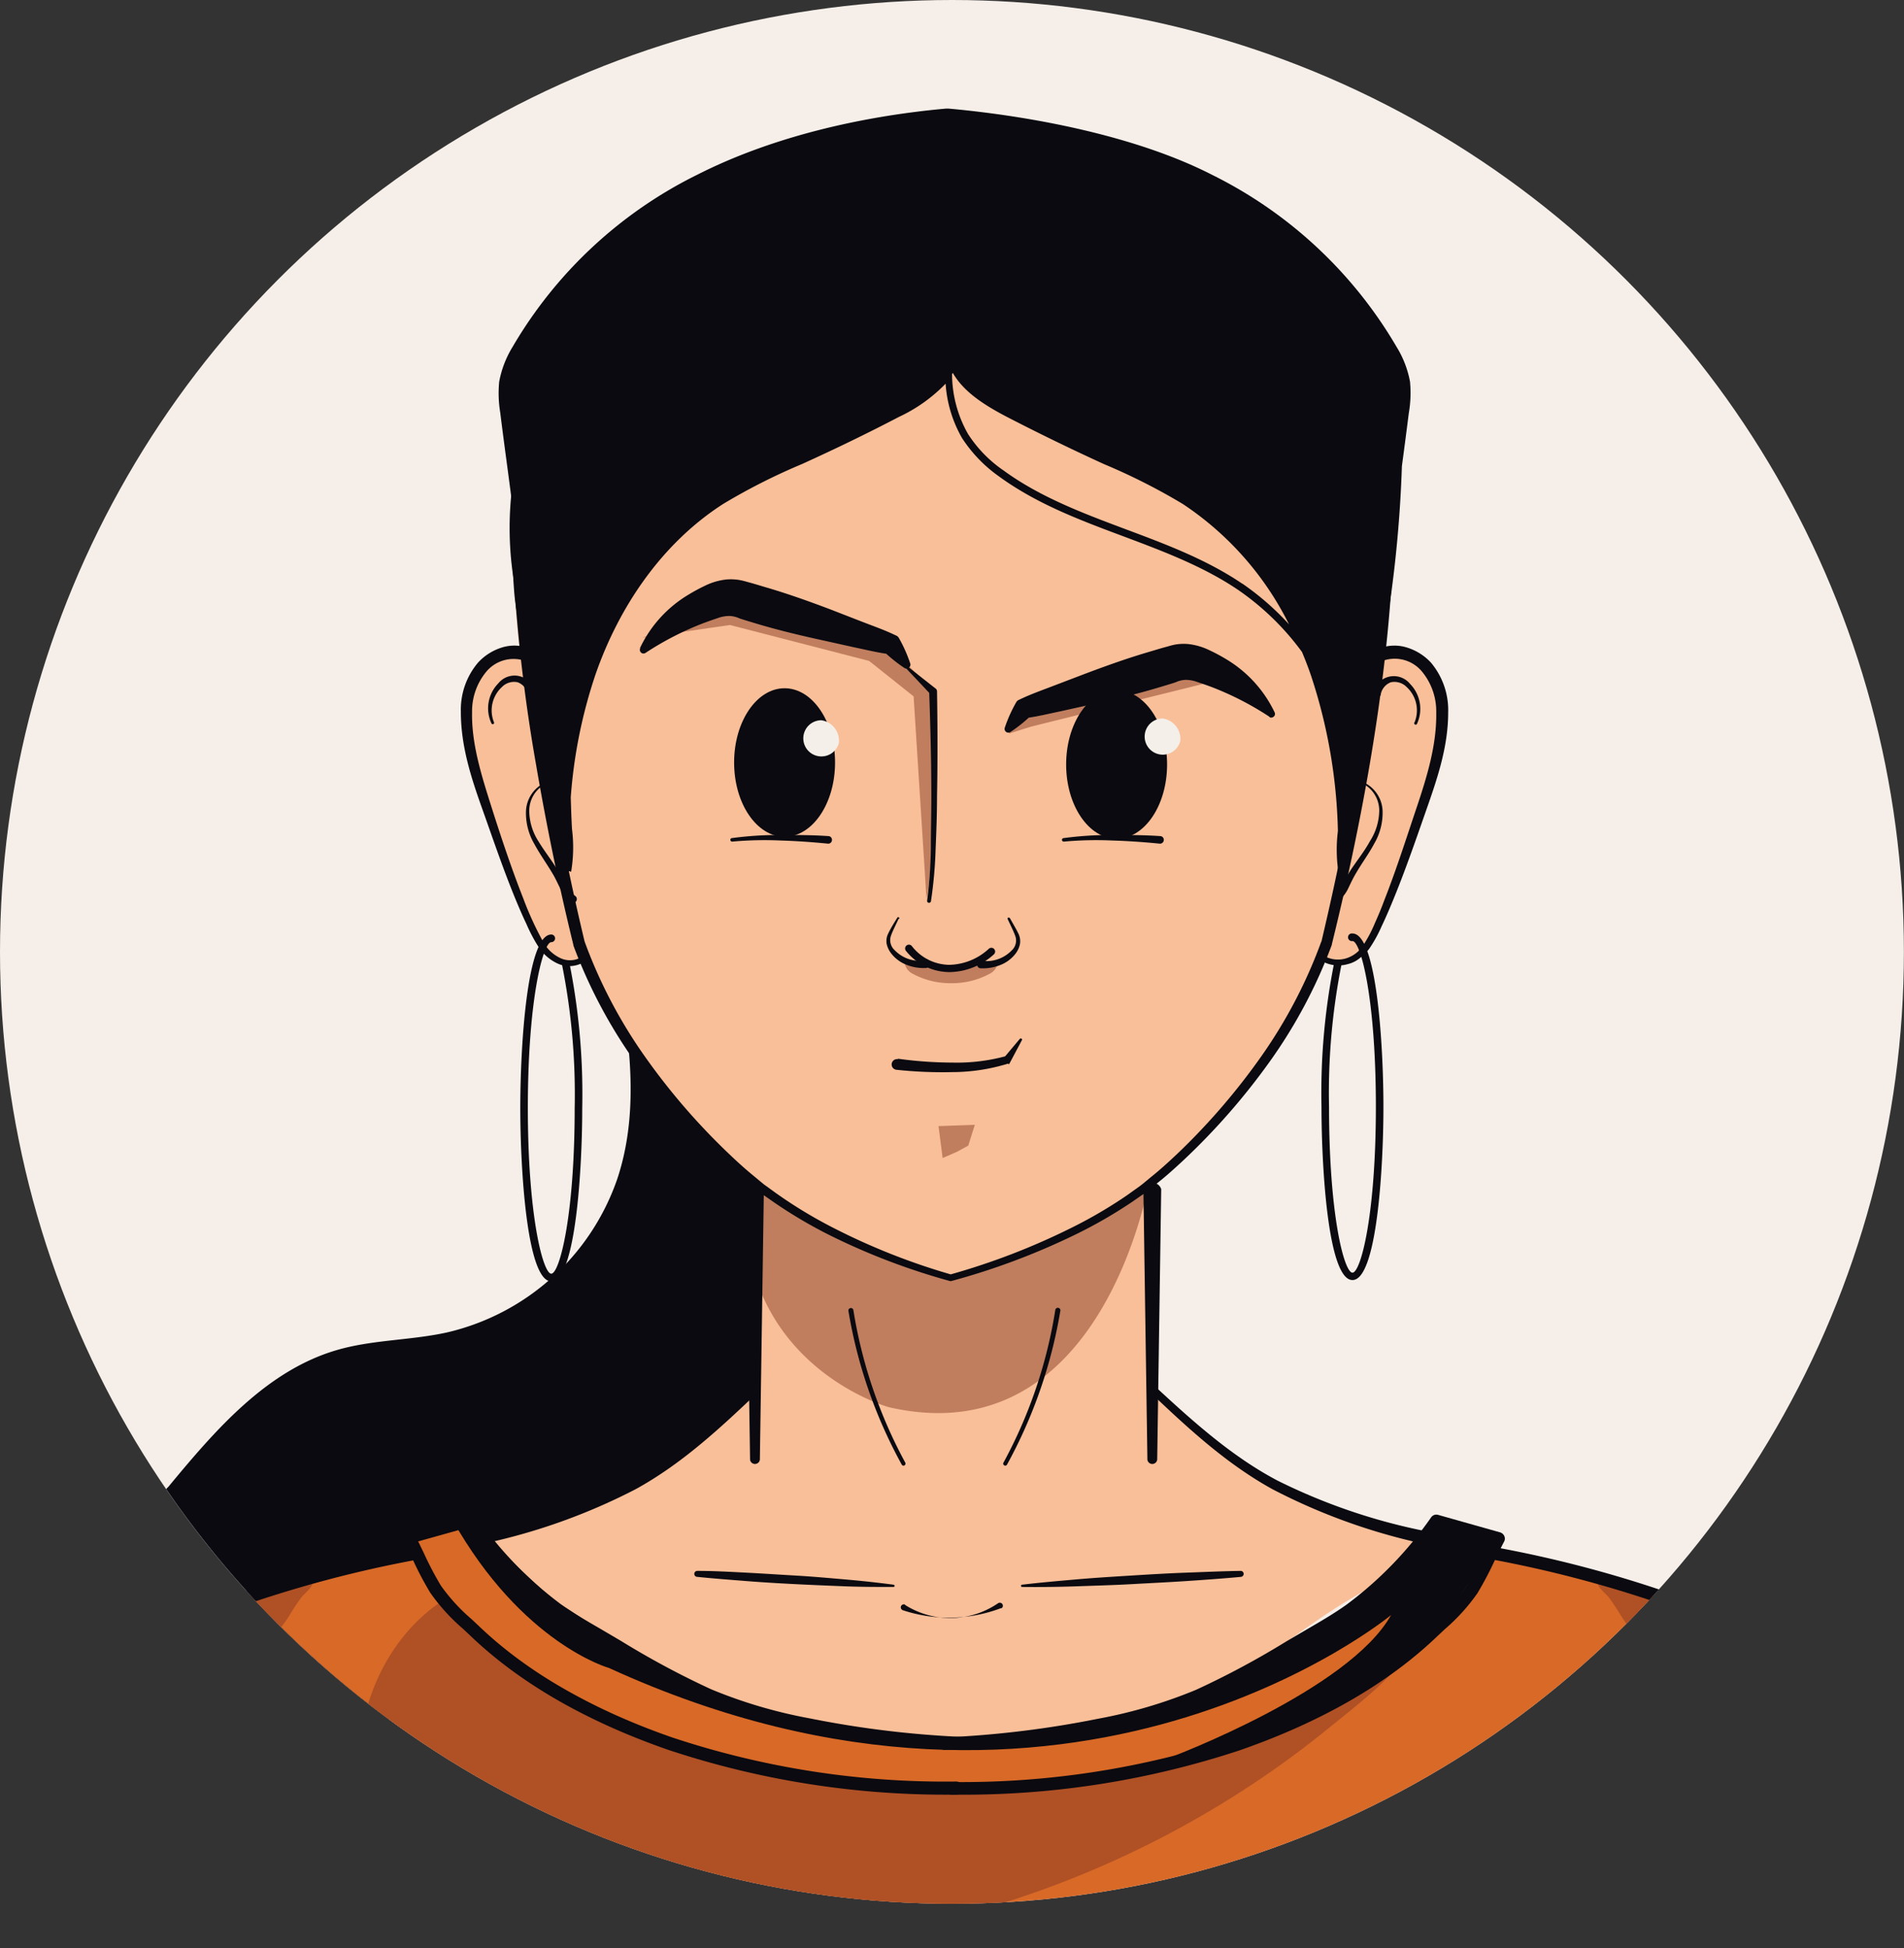 <svg id="Layer_1" data-name="Layer 1" xmlns="http://www.w3.org/2000/svg" xmlns:xlink="http://www.w3.org/1999/xlink" viewBox="0 0 204.09 208.85"><rect x="0" y="0" width="204.09" height="208.85" fill="#333333" stroke="none"/><defs><style>.cls-1{fill:#f6efe9;}.cls-2{clip-path:url(#clip-path);}.cls-3{fill:#0a0a10;}.cls-4{fill:#f9bf99;}.cls-5{fill:#c07e5e;}.cls-6{fill:#d86927;}.cls-7{fill:#af5025;}.cls-8{fill:none;stroke:#0a0a10;stroke-linecap:round;stroke-linejoin:round;stroke-width:1.35px;}.cls-9{fill:#f4efe9;}</style><clipPath id="clip-path" transform="translate(-195.59 -307.35)"><circle class="cls-1" cx="297.64" cy="409.39" r="102.04"/></clipPath></defs><circle class="cls-1" cx="102.04" cy="102.04" r="102.04"/><g class="cls-2"><path class="cls-3" d="M261.11,408.27c1.69,8.41,3.35,17.28.66,25.42a25.39,25.39,0,0,1-18.28,16.5c-3.86.85-7.9.77-11.7,1.86-7.6,2.18-13.1,8.58-18.14,14.67a6.23,6.23,0,0,0-1.74,3.28,5.51,5.51,0,0,0,.47,2.32c2.9,7.76,9.75,13.55,17.36,16.81s16,4.27,24.24,4.83c12.43.84,26.09.31,35.59-7.75,4.6-3.91,7.76-9.26,10.11-14.81,5.21-12.31,6.77-25.86,7.23-39.22.44-12.76-.17-26-5.79-37.46a32.93,32.93,0,0,0-10-12.44c-6-4.3-13.53-5.8-20.88-6.24-3-.17-6.16-.17-8.9,1.1-5.24,2.43-5,6.87-4.11,11.59C258.54,395.24,259.8,401.76,261.11,408.27Z" transform="translate(-195.59 -307.35)"/><path class="cls-4" d="M297.54,494.66l-.68,0a.61.61,0,0,1-.24-.06.18.18,0,0,0-.1,0c-5.07-.33-22.2-1.87-29.92-7.49l-2.38-1.76-.13-.1c-4.33-3.2-8.42-6.22-12.82-8.35l-.75-.87c-1-1.15-2-2.33-2.92-3.56a20.29,20.29,0,0,0,10.12-3.84c1-.39,2-.82,3-1.27,1.54-.72,3-1.49,4.4-2.31a46.72,46.72,0,0,0,4.11-2.8c2.49-1.9,4.85-4.05,7-6.08a.23.23,0,0,0,.08-.18l-.29-19.17c0-.12,0-.25,0-.38a3.47,3.47,0,0,1,0-.72,1.47,1.47,0,0,1,.16-.49,1.29,1.29,0,0,0,.11-1.09,2.27,2.27,0,0,0-.7-.77l-.08-.06a17.59,17.59,0,0,1-1.92-1.94l-.75-.84c-.67-.71-1.39-1.38-2.09-2s-1.36-1.27-2-1.94a34.65,34.65,0,0,1-3-3.73c-2.5-3.57-4.71-7.41-6.85-11.13l-.62-1.07a.78.78,0,0,0-.41-.39.47.47,0,0,0-.17,0,1.07,1.07,0,0,0-.31.06l-.23.08a3.57,3.57,0,0,1-1.05.23,2.17,2.17,0,0,1-.81-.18,4.52,4.52,0,0,1-2-1.76,16.18,16.18,0,0,1-1.12-2.08l-.12-.27c-.38-.79-.73-1.6-1.07-2.41-1-2.5-2-5.08-2.83-7.58l-.82-2.32c-.66-1.85-1.17-3.42-1.58-5.05a21.17,21.17,0,0,1-.71-5.3,7.49,7.49,0,0,1,1.8-5.13,5.63,5.63,0,0,1,2.38-1.51,4.32,4.32,0,0,1,1.34-.21H251a.21.21,0,0,0,.17-.07.23.23,0,0,0,.07-.19c-.33-3.19-.54-6.13-.63-9-.07-2.57,0-4.85.1-7a35.55,35.55,0,0,1,1.07-6.95,17,17,0,0,1,1.29-3.36,42.86,42.86,0,0,1,5.7-7.84l.15-.17a46.14,46.14,0,0,1,8.25-7.92,42.85,42.85,0,0,1,9.62-5A61.74,61.74,0,0,1,299,325.12a52.34,52.34,0,0,1,9.76.9c11,2.1,21,8,27.23,16.31,5.81,7.65,8.56,14.42,8.65,21.29a107.68,107.68,0,0,1-.71,13,.25.25,0,0,0,.08.21.23.23,0,0,0,.16.06h.05a3.86,3.86,0,0,1,.84-.08,4.62,4.62,0,0,1,1.38.21,5.7,5.7,0,0,1,2.39,1.54,7.54,7.54,0,0,1,1.77,5.18,15.45,15.45,0,0,1-.2,2.69c-.13.85-.31,1.73-.54,2.63-.41,1.64-.93,3.22-1.59,5.09-.27.73-.53,1.47-.79,2.2-.9,2.56-1.84,5.21-2.91,7.76q-.51,1.23-1.08,2.43a14.29,14.29,0,0,1-1.29,2.34,4.87,4.87,0,0,1-.91,1,3.14,3.14,0,0,1-1.21.61,3.93,3.93,0,0,1-1,.13,1.88,1.88,0,0,1-.34,0,2.79,2.79,0,0,1-1-.27.22.22,0,0,0-.11,0h-.08a.25.25,0,0,0-.14.13A54.89,54.89,0,0,1,331.47,421c-1.43,2-2.9,3.84-4.37,5.53s-3.24,3.51-4.89,5.07c-.71.66-1.66,1.52-2.65,2.31a.26.26,0,0,0-.09.18.27.27,0,0,0,.08.19.69.69,0,0,1,.25.53l-.32,21.49a.23.23,0,0,0,.08.17c2.19,2,4.53,4.17,7,6.08a44,44,0,0,0,4.05,2.78,42.63,42.63,0,0,0,4.34,2.27c1.43.63,2.91,1.21,4.53,1.76a2.2,2.2,0,0,0,1.42,1.1c1.87.51,3.79.89,5.65,1.25l1.87.38a24.09,24.09,0,0,1-3.12,3.66,12.61,12.61,0,0,1-.92.87c-4.6,2.1-8.9,5.28-13.45,8.65l-2.52,1.85c-7.71,5.62-24.84,7.16-29.91,7.49a.21.21,0,0,0-.11,0,.43.43,0,0,1-.22.06Z" transform="translate(-195.59 -307.35)"/><path class="cls-5" d="M318.81,433.75s-4.87,29.75-27.95,24.45c0,0-10.84-3-14.34-14.1-.17-2.17-.09-4.76-.26-6.93a4.76,4.76,0,0,1,1-2.53c.52-.44,1.71,1.27,2.06,1.59a18.49,18.49,0,0,0,2.56,2,19.44,19.44,0,0,0,3,1.61c1.64.7,3.37,1.17,5,1.85,2.56,1.06,5.42,3.1,8.33,2.25l3.21-1c2.13-.66,4.25-1.38,6.31-2.24A40.49,40.49,0,0,0,318.81,433.75Z" transform="translate(-195.59 -307.35)"/><path class="cls-5" d="M294.9,403.68,293.52,382l-4.77-3.8-14.92-3.85-9.38,1.36,14.43-5,9.07,3.94,4.88,3.94,3,2.88S295.84,399.93,294.9,403.68Z" transform="translate(-195.59 -307.35)"/><path class="cls-5" d="M302.56,410.39a5.63,5.63,0,0,1-1.84.21,2.67,2.67,0,0,0-.4,0,1.91,1.91,0,0,0-.41.11,6.8,6.8,0,0,1-2.18.23h-.37a6.8,6.8,0,0,1-2.18-.23,1.76,1.76,0,0,0-.41-.11,2.64,2.64,0,0,0-.4,0,5.57,5.57,0,0,1-1.83-.21,1.56,1.56,0,0,0,.78,1.29,8.47,8.47,0,0,0,4.13,1.07h.19a8.48,8.48,0,0,0,4.14-1.07A1.59,1.59,0,0,0,302.56,410.39Z" transform="translate(-195.59 -307.35)"/><polygon class="cls-5" points="100.6 120.72 104.49 120.58 103.79 122.81 102.58 123.47 101.04 124.14 100.6 120.72"/><polygon class="cls-5" points="108.13 78.64 110.57 77.88 130.38 72.96 124.17 71.5 108.88 76.19 108.13 78.64"/><path class="cls-6" d="M384.84,485.45c-5.63-8.26-30-11.26-30-11.26l.75-2.25-6.19-1.88-.94,2.06c-15.91,20.69-47.8,22.06-51.45,22.14-3.55-.08-34.61-1.45-50.52-22.14l-.94-2.06-6.2,1.88.76,2.25S215,478.69,209.32,487s-11.08,25.34-11.08,25.34H396.69S390.47,493.7,384.84,485.45Z" transform="translate(-195.59 -307.35)"/><path class="cls-7" d="M263.86,515.85a58.08,58.08,0,0,1-19-4.39c-3.72-1.67-7.35-4.06-9.23-7.69a15.91,15.91,0,0,1-1.55-7.61c.12-6.6,3.2-13.24,8.63-17,7.83,6.87,17.26,11.64,26.82,15.76,6.33,2.72,12.91,2.94,19.75,3.71a67.31,67.31,0,0,0,21.15-.75c6.48-1.26,14.24-2.41,20.14-5.38a87.7,87.7,0,0,0,10-5.52,39.62,39.62,0,0,1,5.19-3.21c1.82-.84,1,.55.23,1.56-2.18,2.74-5.3,5.09-8,7.29a103,103,0,0,1-9,6.55,106,106,0,0,1-40.61,15.68A100.91,100.91,0,0,1,263.86,515.85Z" transform="translate(-195.59 -307.35)"/><path class="cls-7" d="M388.58,491.92l.22.15.26.14a25.92,25.92,0,0,0-9.42-10.73,32.82,32.82,0,0,0-9-4.07c-.63-.18-3.44-1.22-3.75-.48a5.24,5.24,0,0,0-.62-.17l.61.41c.09.47,1,1.15,1.23,1.52.43.57.82,1.19,1.2,1.8,2.22,3.59,5.87,6,9.44,8.25a16.55,16.55,0,0,0,2.1,1.17c2.49,1.1,5.39,1,7.86,2.11A.94.94,0,0,0,388.58,491.92Z" transform="translate(-195.59 -307.35)"/><path class="cls-7" d="M388.8,492.07l0,0-.08,0,.93.87a1,1,0,0,0-.55-.68s0,0,0,.05Z" transform="translate(-195.59 -307.35)"/><path class="cls-7" d="M207.36,491.92l-.22.15-.25.14a25.9,25.9,0,0,1,9.41-10.73,32.88,32.88,0,0,1,9-4.07c.63-.18,3.43-1.22,3.74-.48a5.24,5.24,0,0,1,.62-.17l-.61.41c-.09.47-1,1.15-1.23,1.52-.43.57-.81,1.19-1.19,1.8-2.23,3.59-5.87,6-9.45,8.25a16.55,16.55,0,0,1-2.1,1.17c-2.48,1.1-5.38,1-7.86,2.11Z" transform="translate(-195.59 -307.35)"/><path class="cls-7" d="M207.14,492.07l0,0,.08,0-.93.87a1,1,0,0,1,.56-.68l0,.05Z" transform="translate(-195.59 -307.35)"/><path class="cls-8" d="M314.87,497.54" transform="translate(-195.59 -307.35)"/><path class="cls-3" d="M340.56,444.57c-2.63,0-3.32-12.16-3.32-18.59a71.05,71.05,0,0,1,1.37-15.46.4.4,0,0,1,.78.2A70.52,70.52,0,0,0,338.05,426c0,11.67,1.63,17.78,2.51,17.78s2.51-6.11,2.51-17.78-1.63-17.77-2.51-17.77a.41.41,0,1,1,0-.81c2.63,0,3.32,12.16,3.32,18.58S343.19,444.57,340.56,444.57Z" transform="translate(-195.59 -307.35)"/><path class="cls-3" d="M254.68,444.71c-2.63,0-3.32-12.16-3.32-18.59s.69-18.59,3.32-18.59a.41.41,0,1,1,0,.82c-.87,0-2.51,6.1-2.51,17.77s1.64,17.77,2.51,17.77,2.51-6.1,2.51-17.77a70.69,70.69,0,0,0-1.34-15.27.4.4,0,0,1,.29-.49.41.41,0,0,1,.5.29A71.73,71.73,0,0,1,258,426.12C258,432.55,257.31,444.71,254.68,444.71Z" transform="translate(-195.59 -307.35)"/><path class="cls-3" d="M251.79,378.17a3.8,3.8,0,0,0-4,1.1,6.64,6.64,0,0,0-1.6,4.41c-.07,3.37,1,6.77,2.05,10.08s2.17,6.68,3.45,9.93a34.83,34.83,0,0,0,2.17,4.71,4.08,4.08,0,0,0,1.76,1.64,2.4,2.4,0,0,0,2.23-.05l.33.49a3,3,0,0,1-2.82.16,4.88,4.88,0,0,1-2.09-1.85,17.49,17.49,0,0,1-1.25-2.38c-.38-.8-.73-1.61-1.07-2.42-1.36-3.27-2.48-6.6-3.66-9.91s-2.31-6.74-2.3-10.44a7.79,7.79,0,0,1,1.86-5.28,5.84,5.84,0,0,1,2.48-1.58,4.54,4.54,0,0,1,3.06.09Z" transform="translate(-195.59 -307.35)"/><path class="cls-3" d="M248.27,384.9a3.82,3.82,0,0,1,.73-4.29,2.24,2.24,0,0,1,3.95,1,.41.41,0,0,1-.79.19v0a1.69,1.69,0,0,0-1.08-1.31,1.82,1.82,0,0,0-1.7.52,3.4,3.4,0,0,0-.84,3.77.15.15,0,0,1-.07.19A.16.16,0,0,1,248.27,384.9Z" transform="translate(-195.59 -307.35)"/><path class="cls-3" d="M254,391.42a3.27,3.27,0,0,0-1.68,2.85,6.12,6.12,0,0,0,1,3.29c.6,1,1.36,1.95,2,3s1.07,2.26,1.92,2.83a.41.41,0,0,1,.11.57.41.41,0,0,1-.56.11l0,0a4.18,4.18,0,0,1-1.19-1.56c-.28-.56-.51-1.08-.82-1.58-.59-1-1.32-2-1.9-3.08a6.56,6.56,0,0,1-.91-3.55,3.51,3.51,0,0,1,1.94-3,.09.09,0,0,1,.11.05A.08.08,0,0,1,254,391.42Z" transform="translate(-195.59 -307.35)"/><path class="cls-3" d="M343.41,376.87a4.51,4.51,0,0,1,3.07-.08,5.85,5.85,0,0,1,2.5,1.6,7.92,7.92,0,0,1,1.84,5.33c0,3.72-1.19,7.16-2.36,10.5s-2.32,6.69-3.7,10c-.34.82-.7,1.64-1.08,2.44a14.65,14.65,0,0,1-1.31,2.38,5.2,5.2,0,0,1-1,1,3.15,3.15,0,0,1-1.3.66,3.57,3.57,0,0,1-2.81-.34l.33-.5a3,3,0,0,0,2.31.22,3.36,3.36,0,0,0,1.86-1.47,14.19,14.19,0,0,0,1.2-2.29c.36-.8.7-1.61,1-2.43,1.29-3.27,2.36-6.64,3.49-10s2.15-6.75,2.09-10.15a6.68,6.68,0,0,0-1.58-4.46,3.79,3.79,0,0,0-4.07-1.12Z" transform="translate(-195.59 -307.35)"/><path class="cls-3" d="M347.22,384.78a3.4,3.4,0,0,0-.84-3.77,1.84,1.84,0,0,0-1.71-.52,1.73,1.73,0,0,0-1.08,1.31.41.41,0,0,1-.46.34.42.42,0,0,1-.34-.47v0a2.24,2.24,0,0,1,3.95-1,3.82,3.82,0,0,1,.73,4.29.14.14,0,0,1-.19.06A.14.14,0,0,1,347.22,384.78Z" transform="translate(-195.59 -307.35)"/><path class="cls-3" d="M341.85,391.26a3.53,3.53,0,0,1,1.94,3,6.56,6.56,0,0,1-.91,3.55c-.58,1.09-1.31,2.06-1.9,3.08-.31.5-.54,1-.82,1.58A4.18,4.18,0,0,1,339,404a.4.4,0,0,1-.57-.07.41.41,0,0,1,.08-.57l0,0c.85-.57,1.23-1.8,1.92-2.83s1.43-1.95,2-3a6.2,6.2,0,0,0,1-3.29,3.27,3.27,0,0,0-1.68-2.85.09.09,0,0,1,0-.11A.11.11,0,0,1,341.85,391.26Z" transform="translate(-195.59 -307.35)"/><path class="cls-3" d="M297.37,411.56h0a6,6,0,0,1-4.68-2.29.41.41,0,0,1,.08-.57.4.4,0,0,1,.57.08,5.14,5.14,0,0,0,4,2h0a6.42,6.42,0,0,0,4.24-1.72.4.4,0,0,1,.55.59A7.18,7.18,0,0,1,297.37,411.56Z" transform="translate(-195.59 -307.35)"/><path class="cls-3" d="M291.91,405.84c-.26.59-.58,1.18-.8,1.77a1.45,1.45,0,0,0,.37,1.59,3.74,3.74,0,0,0,3.28,1.11h0l-.38.43v-.16a.41.41,0,0,1,.39-.43.42.42,0,0,1,.43.38v.19a.37.37,0,0,1-.36.4h0a5,5,0,0,1-2.07-.34,3.8,3.8,0,0,1-1.68-1.26,2.56,2.56,0,0,1-.46-1,1.77,1.77,0,0,1,.16-1.08c.29-.61.64-1.16,1-1.74a.11.11,0,0,1,.15,0,.11.11,0,0,1,.05.14Z" transform="translate(-195.59 -307.35)"/><ellipse class="cls-3" cx="84.1" cy="81.74" rx="5.41" ry="7.96"/><path class="cls-9" d="M285.51,387a1.94,1.94,0,1,1-1.88-2.44A2.22,2.22,0,0,1,285.51,387Z" transform="translate(-195.59 -307.35)"/><path class="cls-3" d="M292.53,378.53l3.37,2.65a.37.37,0,0,1,.13.27v0c.06,3.76.07,7.5,0,11.25,0,1.88-.07,3.75-.15,5.63a46.7,46.7,0,0,1-.5,5.63.21.21,0,0,1-.24.17.2.2,0,0,1-.17-.24h0a49.16,49.16,0,0,0,.4-5.57c0-1.87.05-3.74.05-5.61,0-3.74-.1-7.49-.23-11.22l.14.28-2.94-3.12a.08.08,0,0,1,0-.12A.1.1,0,0,1,292.53,378.53Z" transform="translate(-195.59 -307.35)"/><path class="cls-3" d="M274,397.2a37.7,37.7,0,0,1,5.19-.34c1.74,0,3.47,0,5.2.12a.4.4,0,0,1,.38.42.4.4,0,0,1-.42.39h0c-1.71-.17-3.43-.29-5.14-.34a38.1,38.1,0,0,0-5.13.12h0a.19.19,0,0,1-.2-.17A.18.18,0,0,1,274,397.2Z" transform="translate(-195.59 -307.35)"/><path class="cls-3" d="M303.82,405.73c.31.58.66,1.13.95,1.74a1.85,1.85,0,0,1,.15,1.08,2.54,2.54,0,0,1-.45,1,3.8,3.8,0,0,1-1.68,1.26,5.09,5.09,0,0,1-2.08.34h0a.38.38,0,0,1-.38-.38v-.21a.4.4,0,0,1,.43-.38.4.4,0,0,1,.38.43v.16l-.38-.43h0a3.76,3.76,0,0,0,3.28-1.11,1.44,1.44,0,0,0,.36-1.59c-.22-.59-.53-1.18-.8-1.77h0a.11.11,0,0,1,.2-.1Z" transform="translate(-195.59 -307.35)"/><ellipse class="cls-3" cx="119.69" cy="81.95" rx="5.41" ry="7.96"/><path class="cls-9" d="M322.1,386.81a1.94,1.94,0,1,1-1.88-2.44A2.21,2.21,0,0,1,322.1,386.81Z" transform="translate(-195.59 -307.35)"/><path class="cls-3" d="M309.56,397.2a37.94,37.94,0,0,1,5.2-.34c1.73,0,3.47,0,5.2.12a.4.4,0,0,1,.38.42.41.41,0,0,1-.43.39h0c-1.71-.17-3.43-.29-5.14-.34a38.25,38.25,0,0,0-5.14.12h0a.2.2,0,0,1-.21-.17A.19.19,0,0,1,309.56,397.2Z" transform="translate(-195.59 -307.35)"/><path class="cls-3" d="M291.87,420.85a43.59,43.59,0,0,0,5.83.41,20,20,0,0,0,5.74-.7l-.21.15,1.68-2a.14.14,0,0,1,.2,0,.14.14,0,0,1,0,.18l-1.24,2.33-.12.21a0,0,0,0,1-.07,0,.06.06,0,0,1,0-.07h0a20.48,20.48,0,0,1-6,.92,46.48,46.48,0,0,1-6-.25.57.57,0,1,1,.12-1.14h0Z" transform="translate(-195.59 -307.35)"/><path class="cls-3" d="M287.06,447.77a51.18,51.18,0,0,0,5.57,16.38.23.23,0,0,1-.09.29.21.21,0,0,1-.29-.08,51.72,51.72,0,0,1-5.72-16.5.27.27,0,0,1,.53-.09Z" transform="translate(-195.59 -307.35)"/><path class="cls-3" d="M320.06,434.83l-.43,29a.53.53,0,0,1-1.05,0l-.43-29a1,1,0,0,1,1.91,0Z" transform="translate(-195.59 -307.35)"/><path class="cls-3" d="M347.93,472.79A64.75,64.75,0,0,1,332,467c-5-2.75-9.21-6.67-13.27-10.54a.41.41,0,0,1,0-.58.4.4,0,0,1,.57,0c4.12,3.81,8.31,7.6,13.23,10.19a63.24,63.24,0,0,0,15.77,5.4.67.67,0,1,1-.3,1.31Z" transform="translate(-195.59 -307.35)"/><path class="cls-3" d="M309.25,447.86a52,52,0,0,1-5.72,16.5.21.21,0,0,1-.29.08.21.21,0,0,1-.09-.29,50.92,50.92,0,0,0,5.56-16.38.27.27,0,0,1,.31-.22.27.27,0,0,1,.23.31Z" transform="translate(-195.59 -307.35)"/><path class="cls-3" d="M292.65,479.43a9.08,9.08,0,0,0,9.92-.21.33.33,0,0,1,.45.07.32.32,0,0,1-.07.46l-.08,0a15.74,15.74,0,0,1-10.49.22.33.33,0,0,1-.22-.41.33.33,0,0,1,.41-.21Z" transform="translate(-195.59 -307.35)"/><path class="cls-3" d="M305.13,477.23c1.95-.23,3.9-.4,5.85-.57s3.91-.29,5.86-.41,3.91-.24,5.86-.31,3.92-.16,5.87-.19a.32.32,0,0,1,.33.31.33.33,0,0,1-.29.33c-1.95.18-3.9.32-5.86.45s-3.9.22-5.86.33-3.91.16-5.87.23-3.91.09-5.87.07a.12.12,0,0,1-.12-.12A.12.12,0,0,1,305.13,477.23Z" transform="translate(-195.59 -307.35)"/><path class="cls-3" d="M291.4,477.47c-1.76,0-3.52,0-5.28-.07s-3.51-.14-5.27-.23-3.51-.19-5.26-.33-3.51-.27-5.26-.45a.32.32,0,0,1,0-.64c1.76,0,3.52.1,5.27.19s3.51.21,5.27.31,3.51.26,5.26.41,3.5.34,5.25.57a.12.12,0,0,1,.1.13A.13.13,0,0,1,291.4,477.47Z" transform="translate(-195.59 -307.35)"/><path class="cls-3" d="M297.53,499.73a.67.67,0,0,1-.68-.67.68.68,0,0,1,.68-.68A92.77,92.77,0,0,0,328,493.65c8.61-3,15.58-7,20.72-11.95l.8-.75a19.32,19.32,0,0,0,3.26-3.57,35.19,35.19,0,0,0,1.81-3.45c.21-.43.41-.86.63-1.29l-5.43-1.52a41.49,41.49,0,0,1-9.1,9.32c-1.37,1-2.84,1.83-4.26,2.65l-2.28,1.34a92.23,92.23,0,0,1-9.82,5.26,52.51,52.51,0,0,1-10.77,3.19,108.68,108.68,0,0,1-16.65,2.06.65.65,0,0,1-.7-.64.67.67,0,0,1,.64-.7,107.2,107.2,0,0,0,16.44-2,52,52,0,0,0,10.5-3.1,90.87,90.87,0,0,0,9.68-5.19l2.27-1.33c1.41-.82,2.85-1.66,4.17-2.6A40.39,40.39,0,0,0,349,470a.68.68,0,0,1,.73-.26l6.66,1.88a.72.72,0,0,1,.44.38.66.66,0,0,1,0,.58c-.34.65-.66,1.31-1,2a36.78,36.78,0,0,1-1.88,3.57,20.81,20.81,0,0,1-3.48,3.84l-.79.74c-5.28,5.07-12.41,9.19-21.2,12.25A94.17,94.17,0,0,1,297.53,499.73Z" transform="translate(-195.59 -307.35)"/><path class="cls-3" d="M397,511.77a.69.69,0,0,1-.59-.34,73.46,73.46,0,0,1-4.55-10.55c-.63-1.71-1.29-3.48-2-5.18-2.67-6.45-5.7-10.67-9.54-13.26a28.56,28.56,0,0,0-6.1-2.95,128,128,0,0,0-18.87-5,.67.67,0,0,1,.27-1.32,128,128,0,0,1,19.07,5,29.73,29.73,0,0,1,6.38,3.09c4.07,2.75,7.26,7.16,10,13.86.72,1.73,1.38,3.51,2,5.23a71.78,71.78,0,0,0,4.47,10.36.67.67,0,0,1-.26.91A.66.66,0,0,1,397,511.77Z" transform="translate(-195.59 -307.35)"/><path class="cls-3" d="M277.47,434.83l-.43,29a.53.53,0,0,1-1.05,0l-.43-29a1,1,0,0,1,1.91,0Z" transform="translate(-195.59 -307.35)"/><path class="cls-3" d="M247.38,471.48a63.24,63.24,0,0,0,15.77-5.4c4.92-2.59,9.11-6.38,13.23-10.19a.41.41,0,0,1,.58,0,.42.42,0,0,1,0,.58c-4.06,3.87-8.24,7.79-13.27,10.54a64.75,64.75,0,0,1-16,5.76.67.67,0,0,1-.32-1.31Z" transform="translate(-195.59 -307.35)"/><path class="cls-3" d="M298.09,499.73a94.17,94.17,0,0,1-30.91-4.81c-8.79-3.06-15.92-7.18-21.2-12.25l-.79-.74a20.81,20.81,0,0,1-3.48-3.84,34.71,34.71,0,0,1-1.88-3.57c-.32-.68-.65-1.35-1-2a.63.63,0,0,1,0-.58.7.7,0,0,1,.43-.38l6.66-1.88a.68.68,0,0,1,.73.26,40.39,40.39,0,0,0,9.07,9.39c1.32.94,2.76,1.78,4.16,2.59l2.28,1.34a90.87,90.87,0,0,0,9.68,5.19,52,52,0,0,0,10.5,3.1,107.2,107.2,0,0,0,16.44,2,.67.67,0,0,1,.64.7.63.63,0,0,1-.7.64,108.68,108.68,0,0,1-16.65-2.06,52.2,52.2,0,0,1-10.76-3.19,91.42,91.42,0,0,1-9.83-5.26l-2.26-1.33c-1.44-.83-2.91-1.68-4.28-2.66a41.49,41.49,0,0,1-9.1-9.32l-5.43,1.52c.22.43.42.86.63,1.29a35.19,35.19,0,0,0,1.81,3.45,19.68,19.68,0,0,0,3.26,3.57l.8.75c5.14,4.93,12.11,8.95,20.72,11.95a92.77,92.77,0,0,0,30.46,4.73.68.68,0,0,1,.68.68A.67.67,0,0,1,298.09,499.73Z" transform="translate(-195.59 -307.35)"/><path class="cls-3" d="M198.67,511.77a.66.66,0,0,1-.33-.09.67.67,0,0,1-.26-.91,70.68,70.68,0,0,0,4.47-10.36c.64-1.72,1.29-3.5,2-5.23,2.77-6.7,6-11.11,10-13.86a29.73,29.73,0,0,1,6.38-3.09,128,128,0,0,1,19.07-5,.67.67,0,0,1,.27,1.32,128,128,0,0,0-18.87,5,28.56,28.56,0,0,0-6.1,2.95c-3.84,2.59-6.87,6.81-9.54,13.26-.7,1.7-1.36,3.47-2,5.18a73.46,73.46,0,0,1-4.55,10.55A.69.69,0,0,1,198.67,511.77Z" transform="translate(-195.59 -307.35)"/><path class="cls-3" d="M331.68,384.2a32.26,32.26,0,0,0-6.16-3.18c-.5-.19-1.11-.4-1.59-.56a3.7,3.7,0,0,0-1.2-.23,2.75,2.75,0,0,0-1.12.26c-.57.19-1.13.35-1.72.53-2.32.7-4.68,1.27-7.06,1.79l-3.56.79c-1.2.25-2.38.54-3.59.71l.54-.37a15.1,15.1,0,0,1-2.34,1.89.4.4,0,0,1-.59-.46,15.13,15.13,0,0,1,1.23-2.74.58.58,0,0,1,.25-.24l.3-.14c1.11-.52,2.25-.92,3.39-1.36l3.41-1.3c2.28-.86,4.57-1.68,6.89-2.36.58-.17,1.18-.36,1.78-.52.31-.08.52-.16,1-.26a5.5,5.5,0,0,1,1.4-.06,6.93,6.93,0,0,1,2.3.67A19.25,19.25,0,0,1,327,378a13.33,13.33,0,0,1,5.22,5.72.38.38,0,0,1-.19.51.38.38,0,0,1-.37,0Z" transform="translate(-195.59 -307.35)"/><path class="cls-3" d="M264.2,376.8a13.27,13.27,0,0,1,5.22-5.72,19.25,19.25,0,0,1,1.74-.94,6.86,6.86,0,0,1,2.3-.67,5.52,5.52,0,0,1,1.4.06c.53.1.73.18,1.05.26.59.16,1.19.35,1.77.52,2.33.68,4.62,1.5,6.9,2.36L288,374c1.13.44,2.28.84,3.39,1.36l.3.14a.58.58,0,0,1,.25.24,15.1,15.1,0,0,1,1.22,2.74.4.4,0,0,1-.26.5.39.39,0,0,1-.33,0,15.59,15.59,0,0,1-2.34-1.89l.55.37c-1.22-.17-2.4-.46-3.59-.71l-3.56-.79c-2.38-.52-4.74-1.09-7.07-1.79-.58-.18-1.14-.34-1.71-.53a2.75,2.75,0,0,0-1.12-.26,3.8,3.8,0,0,0-1.21.23c-.47.16-1.08.37-1.58.56a32.33,32.33,0,0,0-6.17,3.18h0a.39.39,0,0,1-.56-.49Z" transform="translate(-195.59 -307.35)"/><path class="cls-3" d="M349.51,470.34l6.09,1.33S352,488.4,321.09,495.72c0,0,19.12-7.17,23.61-15.24,0,0-34.22,28.39-83.82,5.68,0,0-9.31-2.58-16.79-15.88l2,.06s14.11,14.9,19.6,15.9c0,0,23.75,12.78,47.71,6C313.42,492.22,336.22,487.7,349.51,470.34Z" transform="translate(-195.59 -307.35)"/><path class="cls-3" d="M372.68,511.79a.28.28,0,0,1-.27-.23,40.83,40.83,0,0,1,8.17-30,.27.27,0,1,1,.43.33A40.28,40.28,0,0,0,373,511.49a.27.27,0,0,1-.23.3Z" transform="translate(-195.59 -307.35)"/><path class="cls-3" d="M223.7,511.79h0a.27.27,0,0,1-.24-.3,40.27,40.27,0,0,0-8.06-29.58.27.27,0,0,1,.43-.33,40.79,40.79,0,0,1,8.17,30A.27.27,0,0,1,223.7,511.79Z" transform="translate(-195.59 -307.35)"/><path class="cls-3" d="M343,358.35a28.6,28.6,0,0,0-.85-4.48,11.16,11.16,0,0,0-1.94-3.92.75.75,0,0,1-.07-.12v0a40.08,40.08,0,0,0-9.18-12.35,48,48,0,0,0-13-8.3A53.5,53.5,0,0,0,287.42,326a47,47,0,0,0-26.67,14.79c-.43.49-.81,1-1.22,1.51s-.83,1-1.17,1.54a36,36,0,0,0-2.07,3.27l-.93,1.69-.79,1.78a20.84,20.84,0,0,0-1.36,3.58,34,34,0,0,0-1.06,15.33v.08a177.66,177.66,0,0,0,2.22,19.47c1.07,6.45,2.36,12.88,3.88,19.23v0a52.55,52.55,0,0,0,6.34,12.16,70.47,70.47,0,0,0,9,10.48c.83.8,1.68,1.58,2.56,2.31l1.33,1.1,1.38,1a49.63,49.63,0,0,0,5.89,3.57,70.38,70.38,0,0,0,12.84,5.1h-.19a73.79,73.79,0,0,0,13-5,49.12,49.12,0,0,0,6-3.51l1.4-1c.46-.35.9-.74,1.35-1.1.9-.73,1.75-1.51,2.6-2.31a70.73,70.73,0,0,0,9.08-10.54,52.72,52.72,0,0,0,6.4-12.27v.05c1.94-8.2,3.59-16.49,4.73-24.84.56-4.18,1-8.37,1.28-12.57A68.06,68.06,0,0,0,343,358.35Zm1.55-.18a68.55,68.55,0,0,1,.13,12.81c-.3,4.24-.78,8.45-1.38,12.66-1.21,8.4-2.92,16.7-4.95,24.94v.05a53.71,53.71,0,0,1-6.64,12.5,71.79,71.79,0,0,1-9.3,10.63c-.86.8-1.74,1.6-2.66,2.33-.46.37-.91.76-1.38,1.11l-1.44,1a50.55,50.55,0,0,1-6.14,3.53,74.9,74.9,0,0,1-13.2,4.94.34.34,0,0,1-.2,0h0a71.23,71.23,0,0,1-13.05-5,50.23,50.23,0,0,1-6-3.58l-1.43-1L275.47,434c-.91-.73-1.78-1.52-2.63-2.32a71.81,71.81,0,0,1-9.22-10.56,53.71,53.71,0,0,1-6.57-12.42l0-.06c-1.57-6.4-2.89-12.83-4-19.32a178.75,178.75,0,0,1-2.35-19.61v.08a35.53,35.53,0,0,1,1-16,19.43,19.43,0,0,1,.63-2c.25-.66.52-1.23.79-1.86l.81-1.84,1-1.78A37.56,37.56,0,0,1,257,342.9a19.06,19.06,0,0,1,1.22-1.62c.42-.52.81-1.07,1.26-1.57a48.75,48.75,0,0,1,27.58-15.52,54.46,54.46,0,0,1,31.57,3.25,48.56,48.56,0,0,1,13.49,8.7,41.68,41.68,0,0,1,9.47,13l-.08-.14a13.75,13.75,0,0,1,1.3,2.13,15.56,15.56,0,0,1,.86,2.33A30.25,30.25,0,0,1,344.53,358.17Z" transform="translate(-195.59 -307.35)"/><path class="cls-3" d="M346.73,348.27a10.83,10.83,0,0,0-1.45-3.75,47.09,47.09,0,0,0-19.77-18.43c-8.07-4.13-19.19-6.28-28.25-7.1v0H297v0c-9,.81-18.61,3-26.67,7.09a47.05,47.05,0,0,0-19.78,18.43,11,11,0,0,0-1.45,3.75,12.74,12.74,0,0,0,.11,3.32c.46,3.73,1,7.46,1.45,11.18a54,54,0,0,0,.09,8.54c.41,3.52,1.2,7,1.82,10.53s1.27,7,1.94,10.49c.22,1.13.51,2.3.81,3.48.07.51.13,1,.18,1.51.12,1.12-.35,2.8.85,3.35a16.83,16.83,0,0,1,.18,1.84c0-.59,0-1.18,0-1.78l.28.08a15.74,15.74,0,0,0,.09-4.6c-.06-1.12-.1-2.25-.13-3.38a53.15,53.15,0,0,1,2.67-13.22c2.55-7.31,7.16-14.05,13.67-18.23a65.76,65.76,0,0,1,8.46-4.28c3.5-1.59,7-3.28,10.38-5.05a16.84,16.84,0,0,0,5-3.56,13.48,13.48,0,0,0,1.75,5.81,15,15,0,0,0,4,4.15c4,2.92,8.71,4.69,13.27,6.39,4.21,1.58,8.57,3.21,12.31,5.74a28.44,28.44,0,0,1,6.87,6.67c.33.78.63,1.56.91,2.36A56.79,56.79,0,0,1,339,396.44a16.06,16.06,0,0,0,0,4c0,.7,0,1.4-.05,2.09a11.87,11.87,0,0,1,.22-1.73c1.6-.39,1-2.25,1.17-3.46.23-2.16.61-4.31.92-6.46l0-.22v0q1.17-6.11,2.23-12.22a135.2,135.2,0,0,0,2.37-21.12q.38-2.83.74-5.68A12.74,12.74,0,0,0,346.73,348.27Zm-18,21.64c-3.82-2.59-8.23-4.24-12.49-5.83-4.5-1.69-9.16-3.43-13.07-6.29a13.74,13.74,0,0,1-3.82-3.92,13.11,13.11,0,0,1-1.71-6.41l.08-.14c1.2,2.12,3.58,3.56,5.82,4.73q5.13,2.65,10.38,5.05a65.76,65.76,0,0,1,8.46,4.28,33.22,33.22,0,0,1,11.38,12.9A29.07,29.07,0,0,0,328.75,369.91Z" transform="translate(-195.59 -307.35)"/></g></svg>
